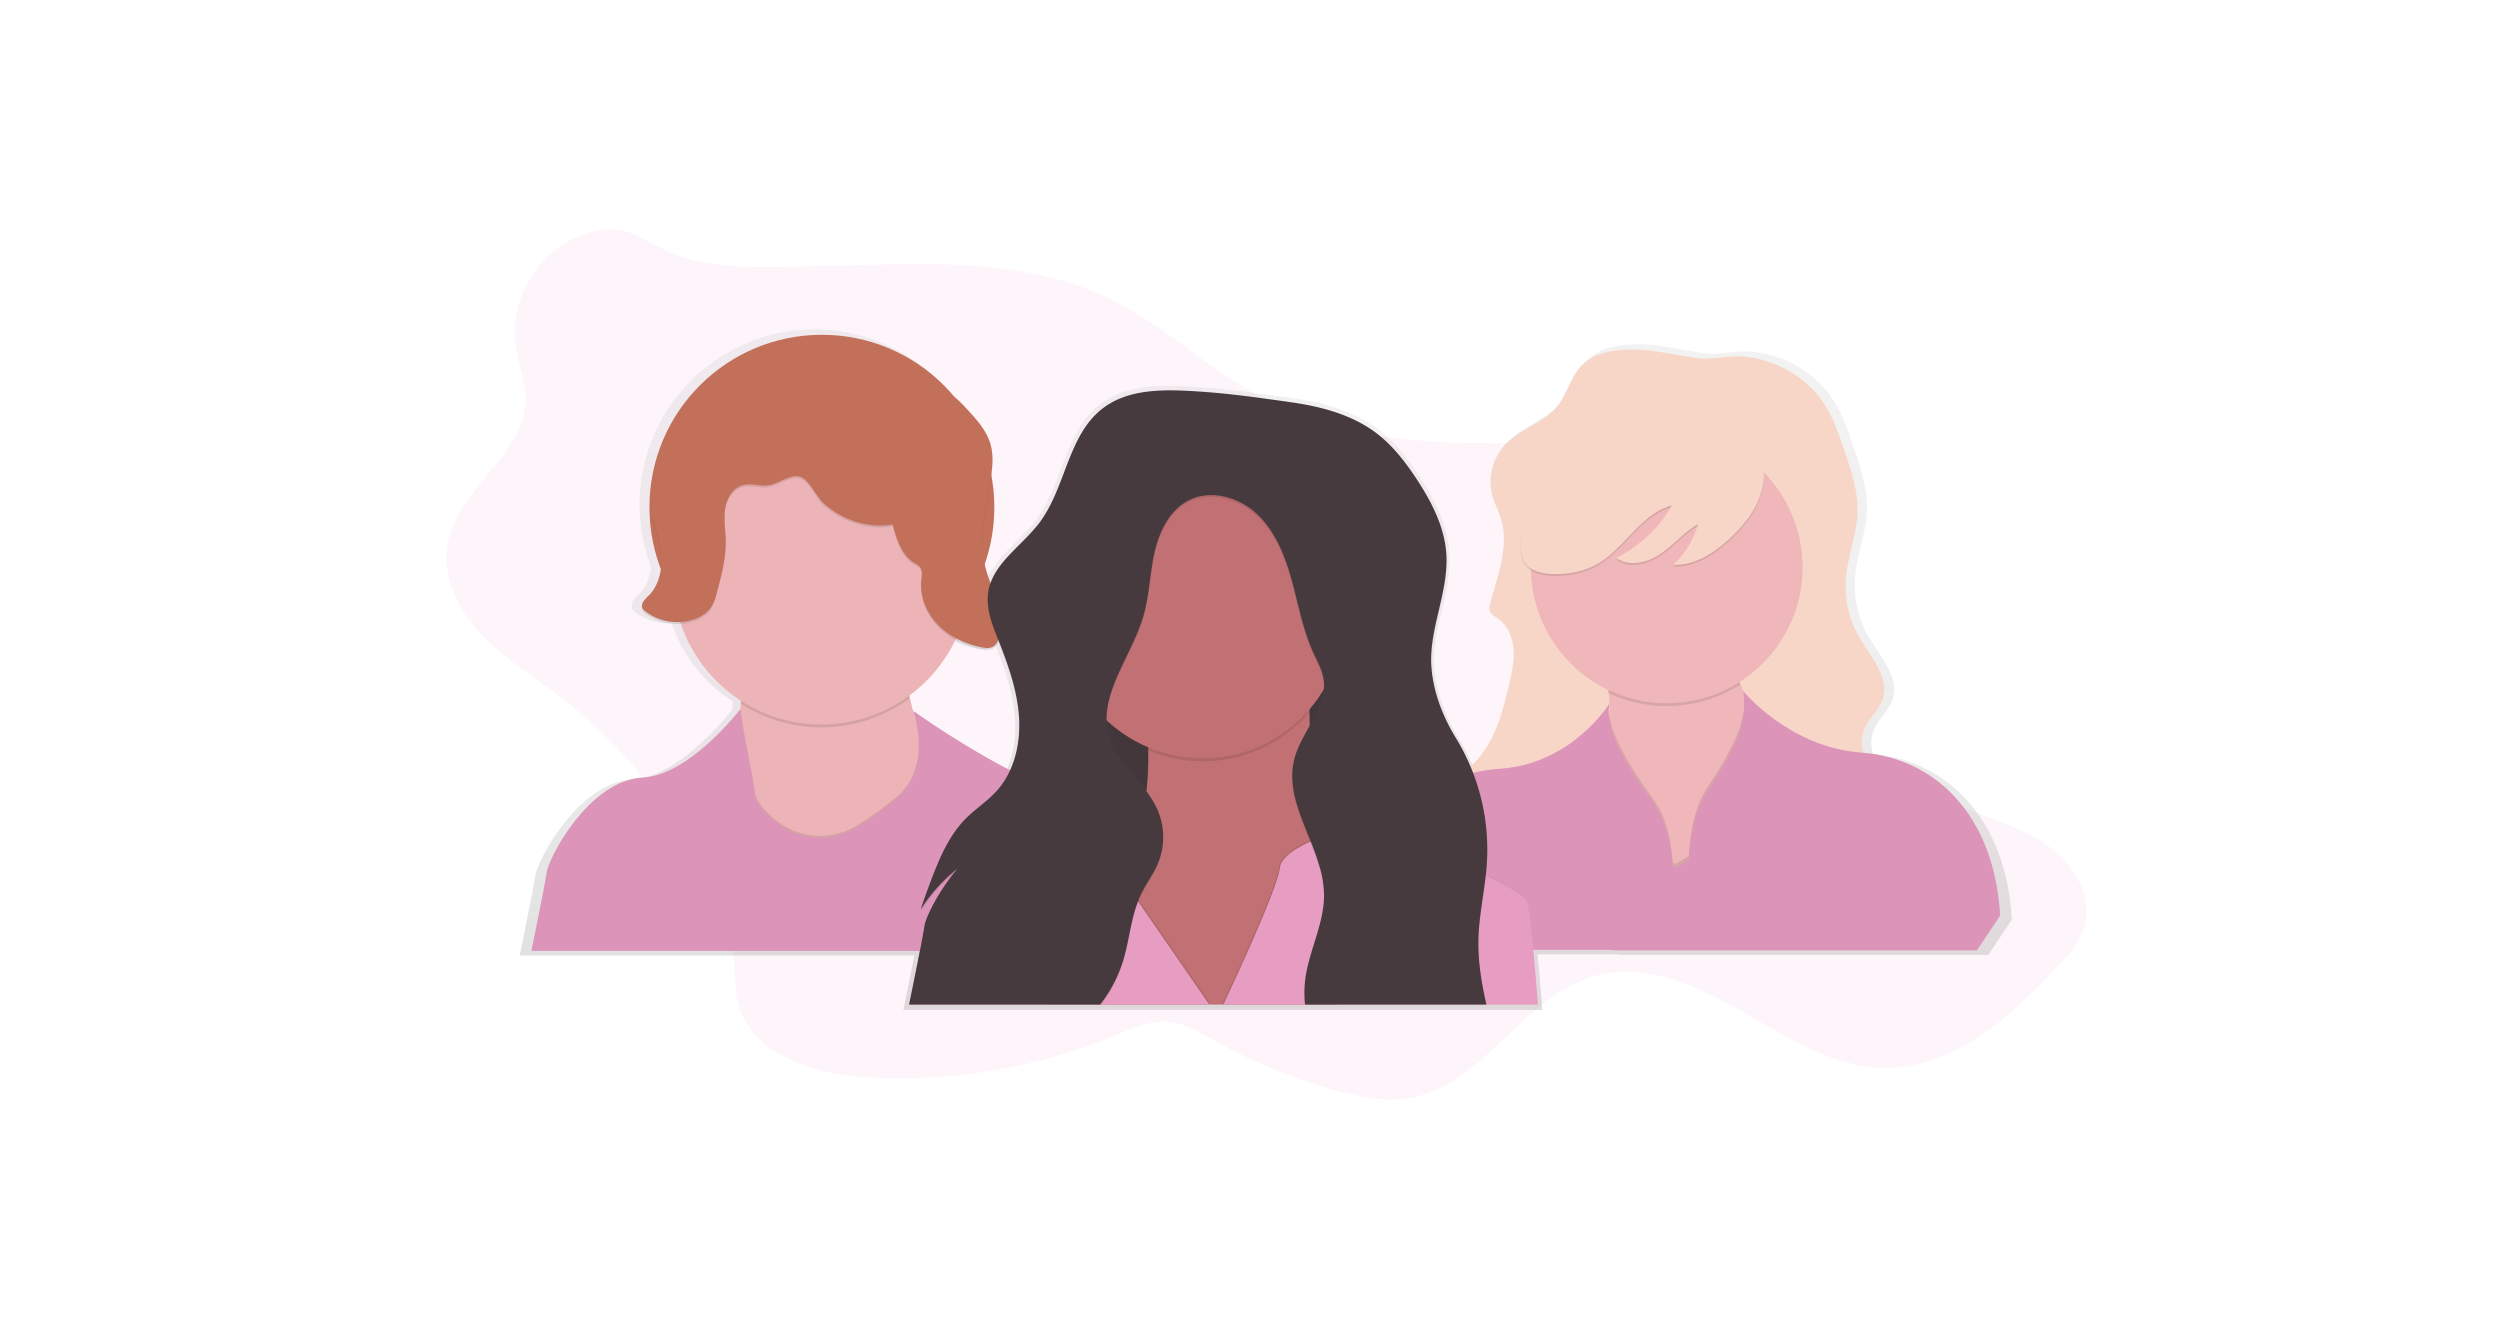 <?xml version="1.0" encoding="UTF-8" standalone="no"?>
<svg
   xmlns:dc="http://purl.org/dc/elements/1.1/"
   xmlns:cc="http://creativecommons.org/ns#"
   xmlns:rdf="http://www.w3.org/1999/02/22-rdf-syntax-ns#"
   xmlns:svg="http://www.w3.org/2000/svg"
   xmlns="http://www.w3.org/2000/svg"
   xmlns:xlink="http://www.w3.org/1999/xlink"
   xmlns:sodipodi="http://sodipodi.sourceforge.net/DTD/sodipodi-0.dtd"
   xmlns:inkscape="http://www.inkscape.org/namespaces/inkscape"
   id="e532202f-8294-4472-8a94-ef01c23bf434"
   data-name="Layer 1"
   width="1111.01"
   height="589.53"
   viewBox="0 0 1111.01 589.53"
   version="1.1"
   sodipodi:docname="undraw_community_8nwl.svg"
   inkscape:version="1.0.1 (3bc2e813f5, 2020-09-07)">
  <sodipodi:namedview
     pagecolor="#ffffff"
     bordercolor="#666666"
     borderopacity="1"
     objecttolerance="10"
     gridtolerance="10"
     guidetolerance="10"
     inkscape:pageopacity="0"
     inkscape:pageshadow="2"
     inkscape:window-width="750"
     inkscape:window-height="480"
     id="namedview93"
     showgrid="false"
     inkscape:zoom="0.26992593"
     inkscape:cx="286.84311"
     inkscape:cy="167.64616"
     inkscape:window-x="72"
     inkscape:window-y="27"
     inkscape:window-maximized="0"
     inkscape:current-layer="e532202f-8294-4472-8a94-ef01c23bf434" />
  <defs
     id="defs14">
    <linearGradient
       id="6523b961-f8f8-40f3-a3b1-09fdd7ed93df"
       x1="599.51"
       y1="684.08"
       x2="599.51"
       y2="223.08"
       gradientUnits="userSpaceOnUse">
      <stop
         offset="0"
         stop-color="gray"
         stop-opacity="0.25"
         id="stop2" />
      <stop
         offset="0.54"
         stop-color="gray"
         stop-opacity="0.12"
         id="stop4" />
      <stop
         offset="1"
         stop-color="gray"
         stop-opacity="0.1"
         id="stop6" />
    </linearGradient>
    <linearGradient
       id="e6435e64-b3d1-4733-b0cc-6790ac85fe12"
       x1="237.95"
       y1="480.71"
       x2="237.95"
       y2="480.06"
       xlink:href="#6523b961-f8f8-40f3-a3b1-09fdd7ed93df" />
    <linearGradient
       id="73d9ea98-6cb8-49b2-821a-398ea6573905"
       x1="237.91"
       y1="480.06"
       x2="237.91"
       y2="479.38"
       xlink:href="#6523b961-f8f8-40f3-a3b1-09fdd7ed93df" />
    <linearGradient
       id="f9c93000-e0c7-4e00-94fd-e2b9ec72c33f"
       x1="237.87"
       y1="479.07"
       x2="237.87"
       y2="479.03"
       xlink:href="#6523b961-f8f8-40f3-a3b1-09fdd7ed93df" />
    <linearGradient
       id="1153be5e-6776-4508-9780-444bab76be76"
       x1="237.89"
       y1="479.38"
       x2="237.89"
       y2="479.22"
       xlink:href="#6523b961-f8f8-40f3-a3b1-09fdd7ed93df" />
    <linearGradient
       id="40699d8e-29dd-40d9-a6a0-7f690174f3e3"
       x1="237.88"
       y1="479.22"
       x2="237.88"
       y2="479.07"
       xlink:href="#6523b961-f8f8-40f3-a3b1-09fdd7ed93df" />
    <linearGradient
       inkscape:collect="always"
       xlink:href="#6523b961-f8f8-40f3-a3b1-09fdd7ed93df"
       id="linearGradient959"
       gradientUnits="userSpaceOnUse"
       x1="599.51"
       y1="684.08"
       x2="599.51"
       y2="223.08" />
  </defs>
  <title
     id="title16">community</title>
  <g
     id="g957"
     transform="matrix(0.656,0,0,0.656,198.416,101.892)">
    <path
       d="m 91.6,235.87 c 1.8,11.42 6.4,22.45 6.44,34 0.15,37.74 -45.64,60.92 -52.65,98 -4.16,22 6.62,44.48 21.82,60.89 15.2,16.41 34.58,28.24 52.43,41.74 A 335.73,335.73 0 0 1 229.63,616 c 4.51,11.6 8.39,23.56 9.67,35.94 0.93,9 0.49,18.21 2.6,27 8.35,34.89 50.69,48.43 86.49,50.69 a 379.3,379.3 0 0 0 168.74,-28.18 c 12,-5 24.39,-10.68 37.27,-9.27 10.3,1.13 19.49,6.7 28.53,11.77 a 378.43,378.43 0 0 0 84.38,34.74 c 16.3,4.5 33.41,7.92 50.06,5 50,-8.82 76.57,-69.46 125.63,-82.72 33.94,-9.17 69.26,6.85 99.7,24.44 30.44,17.59 61.86,37.85 97,37.9 46.88,0.06 85.42,-35.42 117.22,-69.86 6.67,-7.23 13.45,-14.79 16.63,-24.1 6.45,-18.9 -4,-40.13 -19.45,-52.83 -15.45,-12.7 -34.93,-19 -53.54,-26.26 a 464.26,464.26 0 0 1 -89.77,-46.88 c -18.2,-12.2 -35.83,-26 -48.28,-44 -10.71,-15.52 -17.14,-33.51 -24.32,-50.95 -15.74,-38.19 -38,-77 -75.17,-94.92 -30.35,-14.64 -65.6,-13 -99.29,-13.39 -49.64,-0.55 -100.54,-6.52 -144.55,-29.48 -37.17,-19.39 -67.7,-50 -105.42,-68.33 -60,-29.13 -128.59,-23.42 -193.24,-22.32 -31.07,0.53 -68,3.63 -97.84,-6.55 -22.07,-7.53 -33.43,-22.92 -58.78,-16.72 -34.67,8.45 -57.84,43.92 -52.3,79.15 z"
       transform="translate(-44.49,-155.23)"
       fill="#e79cc2"
       opacity="0.1"
       id="path18" />
    <path
       d="m 1010.82,510.76 a 25,25 0 0 1 0.47,-15.86 c 3,-7.76 10.31,-13.36 12.88,-21.29 4.78,-14.73 -8.1,-28.52 -16,-41.87 a 70.32,70.32 0 0 1 -9.41,-41 c 1.23,-15.36 7.52,-30.05 8,-45.45 0.43,-14.35 -4.22,-28.31 -8.81,-41.91 -3.79,-11.24 -7.65,-22.61 -14.06,-32.59 -12.12,-18.87 -33.65,-30.73 -55.79,-32.69 -10.45,-0.93 -20.67,2.47 -30.94,1.14 -14.26,-1.84 -27.74,-5.54 -42.28,-6 -13.81,-0.41 -29.08,1.34 -38.49,11.46 -7.19,7.75 -9.49,18.94 -16.07,27.22 -9.34,11.75 -25.67,15.78 -36,26.66 a 37.77,37.77 0 0 0 -8.53,36.43 c 1.43,4.64 3.77,8.95 5.29,13.56 6.39,19.26 -2,39.86 -7.07,59.5 a 9,9 0 0 0 -0.3,5 c 0.8,2.4 3.32,3.66 5.41,5.08 6.84,4.66 10.33,13.1 11,21.35 0.67,8.25 -1.24,16.47 -3.12,24.53 -4.79,20.49 -10.78,42.44 -26.57,56.07 a 144.25,144.25 0 0 0 -10.14,-19.76 c -9.66,-15.66 -16.81,-35 -16.93,-53.51 a 0.69,0.69 0 0 1 0,-0.17 c 0,-1 0.05,-2 0.11,-3 1.25,-21.84 10.69,-42.91 10.48,-64.65 q 0,-2.64 -0.15,-5.29 C 722.57,355.11 713.63,337.9 703.38,322.32 695.73,310.69 687.11,299.46 676.07,290.99 659,278 637.31,272.36 616,269.38 c -21.31,-2.98 -40.7,-5.78 -62.18,-7.22 -23.1,-1.55 -48.52,-2.42 -66.78,11.8 -23.81,18.54 -25.13,54.35 -43.28,78.45 -10.8,14.34 -28,25.42 -33.69,41.71 a 100.71,100.71 0 0 1 -3.84,-12.25 c -0.06,-0.28 -0.12,-0.55 -0.18,-0.83 a 119.24,119.24 0 0 0 4.63,-61.23 75.35,75.35 0 0 0 0.69,-10 A 39.38,39.38 0 0 0 410.2,299 c -2.57,-9.74 -9.66,-17.53 -16.51,-24.92 a 73.12,73.12 0 0 0 -8.1,-7.85 118.72,118.72 0 0 0 -202.44,118 c -0.88,6.82 -3.52,13.45 -8.37,18.26 -2.21,2.19 -5.07,4.93 -4.59,7.73 a 3.77,3.77 0 0 0 0.32,2.35 6.58,6.58 0 0 0 2,2.19 36,36 0 0 0 24.49,7.3 102.4,102.4 0 0 0 41.24,52.94 q 0,1 -0.07,1.94 c 0,1.11 -0.09,2.21 -0.14,3.33 0,0.25 0,0.5 0,0.75 0,-0.09 0,-0.19 0,-0.29 0,-0.1 -34.82,45.39 -67,47.08 -17.18,0.9 -32.17,12.49 -43.53,25.74 -13.64,15.9 -22.06,34.18 -22.78,39.24 -1.33,9.28 -10.61,54.38 -10.61,54.38 h 267.34 c -3.16,16.24 -7.42,36.93 -7.42,36.93 h 432.79 c -1,-13.91 -2.11,-26.77 -3.14,-37.66 h 54.41 l -0.06,0.33 h 251 l 15.92,-23.89 C 1101,553.27 1059.94,515 1010.82,510.76 Z M 385.92,433 a 64.84,64.84 0 0 0 18,6.48 c 2.73,0.56 5.78,0.91 8.11,-0.62 a 9.32,9.32 0 0 0 3.27,-4.63 l 0.12,0.3 c 6.75,17 13,34.54 14.21,52.8 0.11,1.72 0.18,3.44 0.19,5.17 a 74.78,74.78 0 0 1 -6.31,30.26 583.29,583.29 0 0 1 -65.27,-40 l -1.41,-0.6 c 0,0.11 0.49,1.36 1.07,3.47 0.14,0.51 0.29,1.07 0.44,1.67 -1.43,-4.62 -2.73,-9.34 -3.87,-14.15 -0.13,-0.57 -0.26,-1.14 -0.39,-1.71 A 102.53,102.53 0 0 0 385.92,433 Z"
       transform="translate(-44.49,-155.23)"
       fill="url(#6523b961-f8f8-40f3-a3b1-09fdd7ed93df)"
       id="path20"
       style="fill:url(#linearGradient959)" />
    <path
       d="m 238,480.71 v -0.65 z"
       transform="translate(-44.49,-155.23)"
       fill="url(#e6435e64-b3d1-4733-b0cc-6790ac85fe12)"
       id="path22"
       style="fill:url(#e6435e64-b3d1-4733-b0cc-6790ac85fe12)" />
    <path
       d="m 237.93,480.06 v -0.68 z"
       transform="translate(-44.49,-155.23)"
       fill="url(#73d9ea98-6cb8-49b2-821a-398ea6573905)"
       id="path24"
       style="fill:url(#73d9ea98-6cb8-49b2-821a-398ea6573905)" />
    <path
       d="M 237.88,479.07 Z"
       transform="translate(-44.49,-155.23)"
       fill="url(#f9c93000-e0c7-4e00-94fd-e2b9ec72c33f)"
       id="path26"
       style="fill:url(#f9c93000-e0c7-4e00-94fd-e2b9ec72c33f)" />
    <path
       d="M 237.89,479.38 Z"
       transform="translate(-44.49,-155.23)"
       fill="url(#1153be5e-6776-4508-9780-444bab76be76)"
       id="path28"
       style="fill:url(#1153be5e-6776-4508-9780-444bab76be76)" />
    <path
       d="M 237.88,479.22 Z"
       transform="translate(-44.49,-155.23)"
       fill="url(#40699d8e-29dd-40d9-a6a0-7f690174f3e3)"
       id="path30"
       style="fill:url(#40699d8e-29dd-40d9-a6a0-7f690174f3e3)" />
    <path
       d="m 850.87,236.78 c -13.59,-0.41 -28.63,1.32 -37.88,11.28 -7.08,7.62 -9.34,18.64 -15.82,26.79 -9.19,11.57 -25.26,15.53 -35.44,26.24 a 37.18,37.18 0 0 0 -8.4,35.86 c 1.41,4.56 3.71,8.81 5.21,13.34 6.29,19 -1.92,39.23 -7,58.56 a 8.81,8.81 0 0 0 -0.29,4.94 c 0.78,2.36 3.27,3.6 5.32,5 6.73,4.59 10.17,12.89 10.78,21 0.61,8.11 -1.22,16.21 -3.07,24.14 -4.91,21 -11.11,43.61 -28.16,56.84 -7.2,5.65 -16.82,10.23 -18.7,19.23 -2.2,10.54 7.86,19.5 17.51,24.27 28.33,14 61.22,14.2 92.21,20.44 27.29,5.5 54.51,15.92 82.13,12.36 12.31,-1.58 24.08,-5.91 35.73,-10.2 l 72.54,-26.73 a 18.87,18.87 0 0 0 5.7,-2.87 c 4.37,-3.64 4.52,-10.56 2.14,-15.73 -2.38,-5.17 -6.7,-9.13 -10.5,-13.37 -8.28,-9.27 -14.58,-22.36 -10.06,-33.94 3,-7.64 10.15,-13.15 12.68,-21 4.7,-14.5 -8,-28.08 -15.7,-41.22 a 69.21,69.21 0 0 1 -9.26,-40.31 c 1.21,-15.12 7.4,-29.58 7.85,-44.74 0.42,-14.12 -4.15,-27.86 -8.67,-41.25 -3.73,-11.06 -7.53,-22.25 -13.84,-32.08 -11.93,-18.57 -33.12,-30.24 -54.92,-32.18 -10.29,-0.91 -20.34,2.43 -30.45,1.13 -14.05,-1.73 -27.33,-5.37 -41.64,-5.8 z"
       transform="translate(-44.49,-155.23)"
       fill="#f7d6c8"
       id="path32" />
    <path
       d="m 871.16,633.59 c 0,0 -82.24,-51.56 -50.26,-111 7.4,-13.74 10.67,-26.74 11.34,-38.61 a 83.43,83.43 0 0 0 0,-9.39 c 0,-0.15 0,-0.3 0,-0.45 q -0.16,-2.42 -0.43,-4.76 C 828,438 807.84,417.55 807.84,417.55 c 0,0 136.41,-39.81 113.57,-3.92 -10.6,16.66 -7.43,33 -0.33,49.91 0.75,1.78 1.55,3.58 2.38,5.37 8.2,17.83 19.58,36.3 22.76,56.33 6.52,41.12 -75.06,108.35 -75.06,108.35 z"
       transform="translate(-44.49,-155.23)"
       fill="#efb7b9"
       id="path34" />
    <path
       d="m 921.41,413.63 c -10.6,16.66 -7.43,33 -0.33,49.91 a 92.17,92.17 0 0 1 -89.3,5.88 C 828,438 807.84,417.55 807.84,417.55 c 0,0 136.42,-39.82 113.57,-3.92 z"
       transform="translate(-44.49,-155.23)"
       opacity="0.1"
       id="path36" />
    <circle
       cx="826.66"
       cy="229.03"
       r="92.03"
       fill="#efb7b9"
       id="circle38" />
    <path
       d="m 832.24,474.63 c 0,-0.15 0,-0.3 0,-0.45 l 0.11,-0.18 c -0.06,0.22 -0.1,0.43 -0.11,0.63 z"
       transform="translate(-44.49,-155.23)"
       opacity="0.1"
       id="path40" />
    <path
       d="m 871.16,633.59 c 0,0 -82.24,-51.56 -50.26,-111 7.4,-13.74 10.67,-26.74 11.34,-38.61 1.87,14.68 12,32.93 30.44,58.19 8,11 11.44,26.38 12.53,41.75 l 1.83,1.33 9,-5.44 c 1,-17 4.44,-34.18 12.58,-46.36 21.39,-32 26.47,-48 24.89,-64.58 8.2,17.83 19.58,36.3 22.76,56.33 6.47,41.16 -75.11,108.39 -75.11,108.39 z"
       transform="translate(-44.49,-155.23)"
       opacity="0.1"
       id="path42" />
    <path
       d="m 1003,509.74 c -49,-3.56 -80,-41.6 -80,-41.6 2.61,17.82 -1.63,33.77 -24.48,68 -8.09,12.14 -11.52,29.29 -12.52,46.33 l -9,5.44 -1.83,-1.33 c -1.09,-15.36 -4.52,-30.76 -12.53,-41.75 -22.84,-31.33 -33,-51.89 -30.35,-68.21 0,0 -25.13,40.79 -74.08,44.06 -48.95,3.27 -90.07,37.86 -94,101.17 l 15.66,21.54 h 154.47 l -0.06,0.33 h 247 L 1097,620.19 c -3.93,-69.12 -45,-106.89 -94,-110.45 z"
       transform="translate(-44.49,-155.23)"
       fill="#e79cc2"
       id="path44" />
    <path
       d="m 1003,509.74 c -49,-3.56 -80,-41.6 -80,-41.6 2.61,17.82 -1.63,33.77 -24.48,68 -8.09,12.14 -11.52,29.29 -12.52,46.33 l -9,5.44 -1.83,-1.33 c -1.09,-15.36 -4.52,-30.76 -12.53,-41.75 -22.84,-31.33 -33,-51.89 -30.35,-68.21 0,0 -25.13,40.79 -74.08,44.06 -48.95,3.27 -90.07,37.86 -94,101.17 l 15.66,21.54 h 154.47 l -0.06,0.33 h 247 L 1097,620.19 c -3.93,-69.12 -45,-106.89 -94,-110.45 z"
       transform="translate(-44.49,-155.23)"
       opacity="0.05"
       id="path46" />
    <path
       d="m 933.37,339.78 c -4,9.9 -11.1,18.26 -18.86,25.6 -10.72,10.15 -24.2,19.09 -38.94,18.4 a 59.73,59.73 0 0 0 16.81,-27.62 c -9.3,5.42 -16.33,14 -25.21,20.11 -8.88,6.11 -21.43,9.26 -30.11,2.88 a 90.26,90.26 0 0 0 37.67,-35.59 c -21.08,5.47 -31.9,29.21 -50.89,39.87 -8.9,5 -19.31,6.88 -29.51,6.66 -7.25,-0.15 -15.33,-1.84 -19.37,-7.86 -2.36,-3.5 -2.91,-7.9 -3,-12.13 -0.44,-19.18 7.37,-38 19.4,-52.93 12.03,-14.93 28,-26.28 45.08,-35.09 6.08,-3.14 12.42,-6 19.19,-7 8.42,-1.22 17,0.57 25.26,2.47 10.74,2.46 21.54,5.16 31.43,10 21.11,10.45 30.33,29.39 21.05,52.23 z"
       transform="translate(-44.49,-155.23)"
       opacity="0.1"
       id="path48" />
    <path
       d="m 933.37,338.47 c -4,9.9 -11.1,18.26 -18.86,25.6 -10.72,10.15 -24.2,19.09 -38.94,18.4 a 59.73,59.73 0 0 0 16.81,-27.62 c -9.3,5.42 -16.33,14 -25.21,20.11 -8.88,6.11 -21.43,9.26 -30.11,2.88 a 90.26,90.26 0 0 0 37.67,-35.59 c -21.08,5.47 -31.9,29.21 -50.89,39.87 -8.9,5 -19.31,6.88 -29.51,6.66 -7.25,-0.15 -15.33,-1.84 -19.37,-7.86 -2.36,-3.5 -2.91,-7.9 -3,-12.13 -0.44,-19.18 7.37,-38 19.4,-52.93 12.03,-14.93 28,-26.28 45.08,-35.09 6.08,-3.14 12.42,-6 19.19,-7 8.42,-1.22 17,0.57 25.26,2.47 10.74,2.46 21.54,5.16 31.43,10 21.11,10.43 30.33,29.39 21.05,52.23 z"
       transform="translate(-44.49,-155.23)"
       fill="#f7d6c8"
       id="path50" />
    <circle
       cx="254.32"
       cy="188.31"
       r="116.83"
       fill="#c3705a"
       id="circle52" />
    <path
       d="m 403.57,568.39 c 0,0 -107,27.41 -109.65,30 -2.65,2.59 -90.07,7.18 -64.62,-46.34 9.35,-19.65 13.24,-46.34 14.42,-72.25 0.05,-1.1 0.1,-2.19 0.14,-3.28 1.61,-43.43 -4.11,-83.73 -4.11,-83.73 0,0 124,-49 114.87,25.46 -2.28,18.52 -0.39,37.13 3.75,54.63 1.38,5.84 3,11.55 4.8,17.09 14.48,44.64 40.4,78.42 40.4,78.42 z"
       transform="translate(-44.49,-155.23)"
       fill="#ecb4b6"
       id="path54" />
    <path
       d="m 358.36,472.9 a 100.54,100.54 0 0 1 -114.51,3.64 c 1.61,-43.43 -4.11,-83.73 -4.11,-83.73 0,0 124,-49 114.87,25.46 -2.27,18.53 -0.38,37.14 3.75,54.63 z"
       transform="translate(-44.49,-155.23)"
       opacity="0.1"
       id="path56" />
    <circle
       cx="253.99"
       cy="234.97"
       r="100.51"
       fill="#ecb4b6"
       id="circle58" />
    <path
       d="m 403.57,568.39 c 0,0 -107,27.41 -109.65,30 -2.65,2.59 -90.07,7.18 -64.62,-46.34 9.35,-19.65 13.24,-46.34 14.42,-72.25 1,13.54 8.74,46.33 9.73,57.24 a 9.51,9.51 0 0 0 0.38,1.88 c 1.45,4.85 6.62,10.44 12.85,15.74 l 0.37,0.31 a 47.67,47.67 0 0 0 56.14,3.75 253.17,253.17 0 0 0 25.56,-18.42 c 11.64,-9.61 15.27,-22.56 15.72,-34 a 72.79,72.79 0 0 0 -1.3,-16.38 c 14.48,44.69 40.4,78.47 40.4,78.47 z"
       transform="translate(-44.49,-155.23)"
       opacity="0.1"
       id="path60" />
    <path
       d="M 538.68,644.11 H 102 c 0,0 9.14,-44.38 10.44,-53.52 0.71,-5 9,-23 22.43,-38.63 11.18,-13 25.93,-24.45 42.84,-25.34 31.65,-1.66 65.92,-46.34 65.92,-46.34 v 0 c 0.76,13 8.78,46.95 9.79,58.09 a 9.51,9.51 0 0 0 0.38,1.88 c 1.45,4.85 6.62,10.44 12.85,15.74 l 0.37,0.31 a 47.66,47.66 0 0 0 56.14,3.76 254.26,254.26 0 0 0 25.56,-18.42 c 11.64,-9.61 15.27,-22.56 15.72,-34 a 75.31,75.31 0 0 0 -2.73,-22.49 c -0.57,-2.08 -1,-3.3 -1.06,-3.41 l 1.39,0.59 c 0,0 59.13,43 113.3,60.58 a 64.78,64.78 0 0 1 17.76,9 76.77,76.77 0 0 1 12.06,10.83 112.26,112.26 0 0 1 18,27.69 c 12.56,26.62 15.52,53.68 15.52,53.68 z"
       transform="translate(-44.49,-155.23)"
       fill="#e79cc2"
       id="path62" />
    <path
       d="M 538.68,644.11 H 102 c 0,0 9.14,-44.38 10.44,-53.52 0.71,-5 9,-23 22.43,-38.63 11.18,-13 25.93,-24.45 42.84,-25.34 31.65,-1.66 65.92,-46.34 65.92,-46.34 v 0 c 0.76,13 8.78,46.95 9.79,58.09 a 9.51,9.51 0 0 0 0.38,1.88 c 1.45,4.85 6.62,10.44 12.85,15.74 l 0.37,0.31 a 47.66,47.66 0 0 0 56.14,3.76 254.26,254.26 0 0 0 25.56,-18.42 c 11.64,-9.61 15.27,-22.56 15.72,-34 a 75.31,75.31 0 0 0 -2.73,-22.49 c -0.57,-2.08 -1,-3.3 -1.06,-3.41 l 1.39,0.59 c 0,0 59.13,43 113.3,60.58 a 64.78,64.78 0 0 1 17.76,9 76.77,76.77 0 0 1 12.06,10.83 112.26,112.26 0 0 1 18,27.69 c 12.56,26.62 15.52,53.68 15.52,53.68 z"
       transform="translate(-44.49,-155.23)"
       opacity="0.05"
       id="path64" />
    <path
       d="m 346.8,356.45 c 2.6,10 6,21.11 14.93,26.32 A 13.11,13.11 0 0 1 365,385 c 2.2,2.39 1.53,6.12 1.2,9.36 -1.14,11.12 3.64,22.39 11.48,30.36 7.84,7.97 18.45,12.84 29.4,15.08 2.68,0.55 5.69,0.9 8,-0.61 a 9.33,9.33 0 0 0 3.28,-4.71 c 3.05,-8.11 1.76,-17.22 -0.79,-25.5 -2.55,-8.28 -6.31,-16.18 -8.24,-24.63 -4.59,-20.05 1.49,-40.77 4.23,-61.16 0.91,-6.78 1.44,-13.77 -0.31,-20.38 -2.53,-9.58 -9.51,-17.26 -16.25,-24.53 -3.63,-3.91 -7.34,-7.89 -12,-10.45 -13.74,-7.51 -31.43,-0.84 -46.1,-6.31 -5.87,-2.19 -10.86,-6.19 -16.45,-9 -11.87,-6 -25.94,-6.33 -38.95,-3.6 -13.01,2.73 -25.2,8.34 -37.27,13.9 L 237,267 c -13,6 -26.93,12.78 -33.93,25.33 -7.45,13.36 -5.38,30.46 -12.83,43.82 -2.26,4 -5.41,7.84 -6,12.44 -0.4,3.32 0.62,6.64 1.57,9.85 2.32,7.81 4.34,15.84 4.16,24 -0.18,8.16 -2.78,16.52 -8.56,22.26 -2.44,2.42 -5.7,5.52 -4.2,8.61 a 6.48,6.48 0 0 0 2,2.16 35.41,35.41 0 0 0 33.73,5 c 4.38,-1.67 8.52,-4.35 11,-8.3 a 32.49,32.49 0 0 0 3.54,-9.28 c 3.16,-11.77 6.34,-23.74 6.09,-35.93 -0.14,-7 -1.42,-14.06 -0.4,-21 1.02,-6.94 5.07,-14.09 11.82,-16 5,-1.43 10.35,0.3 15.57,0.25 7.52,-0.06 16.74,-8.4 23.71,-5.95 6,2.12 10.75,13.6 15.71,18 12.58,11.23 30.14,17.1 46.82,14.19 z"
       transform="translate(-44.49,-155.23)"
       opacity="0.1"
       id="path66" />
    <path
       d="m 346.8,355.14 c 2.6,10 6,21.11 14.93,26.32 a 13.11,13.11 0 0 1 3.23,2.18 c 2.2,2.39 1.53,6.12 1.2,9.36 -1.14,11.12 3.64,22.39 11.48,30.36 7.84,7.97 18.45,12.84 29.4,15.08 2.68,0.55 5.69,0.9 8,-0.61 a 9.33,9.33 0 0 0 3.28,-4.71 c 3.05,-8.11 1.76,-17.22 -0.79,-25.5 -2.55,-8.28 -6.31,-16.18 -8.24,-24.63 -4.59,-20.05 1.49,-40.77 4.23,-61.16 0.91,-6.78 1.44,-13.77 -0.31,-20.38 -2.53,-9.58 -9.51,-17.26 -16.25,-24.53 -3.63,-3.91 -7.34,-7.89 -12,-10.45 -13.74,-7.51 -31.43,-0.84 -46.1,-6.31 -5.87,-2.19 -10.86,-6.19 -16.45,-9 -11.87,-6 -25.94,-6.33 -38.95,-3.6 -13.01,2.73 -25.2,8.34 -37.27,13.9 l -9.11,4.2 c -13,6 -26.93,12.78 -33.93,25.33 -7.45,13.36 -5.38,30.46 -12.83,43.82 -2.26,4 -5.41,7.84 -6,12.44 -0.4,3.32 0.62,6.64 1.57,9.85 2.32,7.81 4.34,15.84 4.16,24 -0.18,8.16 -2.78,16.52 -8.56,22.26 -2.44,2.42 -5.7,5.52 -4.2,8.61 a 6.48,6.48 0 0 0 2,2.16 35.41,35.41 0 0 0 33.73,5 c 4.38,-1.67 8.52,-4.35 11,-8.3 a 32.49,32.49 0 0 0 3.54,-9.28 c 3.16,-11.77 6.34,-23.74 6.09,-35.93 -0.14,-7 -1.42,-14.06 -0.4,-21 1.02,-6.94 5.07,-14.09 11.82,-16 5,-1.43 10.35,0.3 15.57,0.25 7.52,-0.06 16.74,-8.4 23.71,-5.95 6,2.12 10.75,13.6 15.71,18 12.5,11.27 30.06,17.14 46.74,14.22 z"
       transform="translate(-44.49,-155.23)"
       fill="#c3705a"
       id="path68" />
    <rect
       x="408.03"
       y="242.6"
       width="229.1"
       height="196.46"
       fill="#463a3e"
       id="rect70" />
    <rect
       x="408.03"
       y="242.6"
       width="229.1"
       height="196.46"
       opacity="0.05"
       id="rect72" />
    <path
       d="m 648.77,680.45 h -196 c 2.53,-14.27 9.93,-29.91 24.35,-46.77 a 173,173 0 0 0 27.62,-44.2 q 2.79,-6.43 5,-12.89 a 188.75,188.75 0 0 0 8.79,-39.42 c 0,-0.38 0.09,-0.76 0.13,-1.14 a 215.36,215.36 0 0 0 1.22,-27.92 c 0,-0.67 0,-1.32 0,-2 a 254.42,254.42 0 0 0 -11.25,-67.42 l -0.25,-0.78 c -2.13,-6.71 -3.69,-10.48 -3.69,-10.48 0,0 3.89,-2.11 10.31,-5.22 l 0.54,-0.26 c 23.61,-11.34 79.5,-35 104.14,-18.14 l 0.4,0.27 c 8.62,6.14 13.26,17.41 11.08,36.18 0,0.07 0,0.15 0,0.22 0,0.35 -0.08,0.69 -0.11,1 a 363.24,363.24 0 0 0 -1.87,38.94 c 0,0.65 0,1.3 0,2 q 0,4.57 0.1,9.26 c 0,0.42 0,0.84 0,1.26 0.2,10.1 0.65,20.53 1.28,31.11 0.87,14.67 2.11,29.61 3.54,44.27 0.61,6.27 1.27,12.5 2,18.63 0.08,0.72 0.16,1.46 0.24,2.17 0.84,7.47 1.71,14.79 2.6,21.89 l 0.06,0.46 c 3.4,28.2 7.16,52.82 9.77,68.98 z"
       transform="translate(-44.49,-155.23)"
       fill="#c17174"
       id="path74" />
    <path
       d="m 631.08,440.3 c 0,0.07 0,0.15 0,0.22 a 359.66,359.66 0 0 0 -2,40 c 0,0.65 0,1.3 0,2 A 95.41,95.41 0 0 1 519.83,508.2 c 0,-0.67 0,-1.32 0,-2 A 253.91,253.91 0 0 0 508.33,438 c -2.13,-6.71 -3.69,-10.48 -3.69,-10.48 0,0 3.89,-2.11 10.31,-5.22 23.38,-11.3 80.43,-35.7 105.05,-18.18 8.61,6.14 13.25,17.41 11.08,36.18 z"
       transform="translate(-44.49,-155.23)"
       opacity="0.1"
       id="path76" />
    <circle
       cx="512.35"
       cy="263.07"
       r="95.32"
       fill="#c17174"
       id="circle78" />
    <path
       d="M 561.89,679.8 H 358.54 c 0,0 9.14,-44.38 10.44,-53.52 0.71,-5 9,-23 22.43,-38.63 a 98.66,98.66 0 0 1 60.68,-21.53 c 38.89,-0.58 50.21,12.81 53.28,22.71 a 22.17,22.17 0 0 1 0.8,10.29 l 7.36,10.66 z"
       transform="translate(-44.49,-155.23)"
       opacity="0.1"
       id="path80" />
    <path
       d="M 561.24,680.45 H 357.89 c 0,0 9.14,-44.38 10.44,-53.52 0.71,-5 9,-23 22.43,-38.63 a 98.66,98.66 0 0 1 60.68,-21.53 c 38.89,-0.58 50.21,12.81 53.28,22.71 a 22.17,22.17 0 0 1 0.8,10.29 l 7.36,10.66 z"
       transform="translate(-44.49,-155.23)"
       fill="#e79cc2"
       id="path82" />
    <path
       d="M 783.22,679.8 H 570.16 c 10.16,-21.62 36.79,-79.26 38.27,-92.59 0.57,-5.16 6.07,-10 13.35,-14.11 a 75.86,75.86 0 0 1 7.09,-3.58 l 0.44,-0.2 q 2,-0.88 4.05,-1.63 a 81.16,81.16 0 0 1 57,0.45 c 17.49,6.65 40,15.61 57.52,24 l 0.14,0.07 c 4.5,2.16 8.69,4.27 12.38,6.3 7.38,4.05 12.77,7.75 14.84,10.71 0.95,1.36 2,7.49 3.15,17 1.53,12.86 3.2,31.94 4.83,53.58 z"
       transform="translate(-44.49,-155.23)"
       opacity="0.1"
       id="path84" />
    <path
       d="M 783.87,680.45 H 570.81 c 10.16,-21.62 36.79,-79.26 38.27,-92.59 0.57,-5.16 6.07,-10 13.35,-14.11 a 75.86,75.86 0 0 1 7.09,-3.58 l 0.44,-0.2 q 2,-0.88 4.05,-1.63 a 81.16,81.16 0 0 1 57,0.45 c 17.49,6.65 40,15.61 57.52,24 l 0.14,0.07 c 4.5,2.16 8.69,4.27 12.38,6.3 7.38,4.05 12.77,7.75 14.84,10.71 0.95,1.36 2,7.49 3.15,17 1.54,12.86 3.2,31.95 4.83,53.58 z"
       transform="translate(-44.49,-155.23)"
       fill="#e79cc2"
       id="path86" />
    <path
       d="m 749.58,575.9 q 0,4.61 -0.25,9.23 -0.14,2.25 -0.34,4.5 c -0.09,1.08 -0.2,2.15 -0.31,3.22 l -0.14,1.24 c -1.63,14.54 -4.64,29 -5,43.61 0,0.69 0,1.38 0,2.07 -0.07,13.72 2.15,27.23 5.16,40.68 H 626 c -0.2,-2.49 -0.3,-5 -0.27,-7.47 0,-2.23 0.14,-4.46 0.37,-6.7 1.89,-18.41 11.3,-35.64 12.72,-53.93 l 0.06,-0.84 c 0.09,-1.37 0.14,-2.75 0.12,-4.13 0,-0.12 0,-0.24 0,-0.37 a 70.7,70.7 0 0 0 -2.77,-17.86 c -0.08,-0.29 -0.16,-0.58 -0.24,-0.87 a 179.91,179.91 0 0 0 -6,-17 l -0.44,-1.11 c -3.33,-8.32 -6.83,-16.57 -9.2,-24.84 a 66.09,66.09 0 0 1 -2.89,-19 c 0,-1.15 0.07,-2.3 0.16,-3.45 0.08,-0.94 0.19,-1.88 0.33,-2.83 a 44.33,44.33 0 0 1 0.88,-4.41 c 2,-7.88 6.27,-15.27 10.36,-22.59 v 0 c 4.55,-8.15 8.89,-16.21 9.67,-24.78 a 28.64,28.64 0 0 0 0.11,-3.26 v 0 a 28.71,28.71 0 0 0 -0.4,-4.18 c -1.05,-6.08 -4.18,-11.55 -6.75,-17.16 -0.26,-0.57 -0.52,-1.14 -0.77,-1.72 0,-0.09 -0.08,-0.18 -0.11,-0.27 -5,-11.55 -7.9,-23.87 -10.95,-36.13 -0.13,-0.53 -0.26,-1.06 -0.4,-1.58 -0.75,-3 -1.52,-6 -2.34,-9 -4.48,-16.36 -10.86,-32.89 -23,-44.7 -12.14,-11.81 -31.5,-17.79 -46.7,-10.27 -13.15,6.55 -20.27,21.21 -23.48,35.53 -3.21,14.32 -3.47,29.27 -7.64,43.35 q -0.45,1.54 -1,3.07 c -0.18,0.52 -0.36,1 -0.54,1.57 -1.79,5.1 -4,10.15 -6.38,15.17 l -0.25,0.53 c -7.6,16.17 -16.43,32.06 -16.71,48.31 v 0.21 c 0,0.44 0,0.87 0,1.31 a 41.91,41.91 0 0 0 1.74,11.4 c 2,6.66 5.62,12.47 9.84,18 q 1.25,1.63 2.56,3.23 c 4.2,5.16 8.76,10.16 12.75,15.48 l 0.13,0.17 a 63.26,63.26 0 0 1 7.63,12.73 46.47,46.47 0 0 1 0.2,35.9 67.44,67.44 0 0 1 -3.89,7.66 c -2.57,4.44 -5.4,8.76 -7.63,13.38 -0.75,1.55 -1.42,3.13 -2,4.73 -5,12.88 -6.08,27.13 -10.16,40.42 a 91.77,91.77 0 0 1 -14.53,28.29 h -130 c 1.51,-7.39 9,-44 10.18,-52.22 0.71,-5 9,-23 22.43,-38.63 -1.13,0.89 -2.22,1.79 -3.27,2.69 a 111.24,111.24 0 0 0 -21.77,25.06 c 0.29,-0.9 0.59,-1.81 0.89,-2.71 1.83,-5.46 3.81,-10.87 5.82,-16.21 5.82,-15.38 12.3,-31.07 23.9,-42.73 6.55,-6.58 14.52,-11.65 20.76,-18.52 11,-12.09 15.55,-28.84 15.42,-45.26 0,-1.7 -0.07,-3.39 -0.18,-5.08 -1.19,-18 -7.34,-35.23 -14,-52 -3.58,-9 -7.38,-18.46 -7.21,-28 a 31.21,31.21 0 0 1 0.29,-4 c 2.75,-19.77 22.75,-31.61 34.76,-47.56 17.86,-23.73 19.16,-59 42.59,-77.22 18,-14 43,-13.14 65.73,-11.62 21.14,1.42 40.22,4.17 61.2,7.11 20.98,2.94 42.27,8.46 59.1,21.39 10.87,8.34 19.35,19.39 26.88,30.84 10.08,15.34 18.89,32.28 20.1,50.59 0.09,1.31 0.14,2.61 0.14,3.9 0.21,21.4 -9.08,42.14 -10.31,63.63 -0.05,1 -0.09,2 -0.1,3 a 0.68,0.68 0 0 0 0,0.16 c -0.22,18.63 6.93,38.19 16.66,54 a 144.83,144.83 0 0 1 21.38,74.85 z"
       transform="translate(-44.49,-155.23)"
       opacity="0.1"
       id="path88" />
    <path
       d="m 749.58,575.9 c 0,2.64 -0.1,5.29 -0.25,7.92 q -0.14,2.25 -0.34,4.5 -0.2,2.25 -0.45,4.46 c -1.63,14.54 -4.64,29 -5,43.61 0,1.12 0,2.25 0,3.37 0.07,13.71 2.39,27.23 5.45,40.68 H 626.11 c -0.23,-2.49 -0.37,-5 -0.39,-7.47 a 71.52,71.52 0 0 1 0.37,-8 c 1.89,-18.41 11.3,-35.64 12.72,-53.93 0.1,-1.34 0.17,-2.68 0.18,-4 0,-0.31 0,-0.63 0,-0.94 A 71.54,71.54 0 0 0 636,587 179.91,179.91 0 0 0 630,570 c -3.46,-8.69 -7.17,-17.32 -9.65,-26 a 67.62,67.62 0 0 1 -2.89,-17.73 46.48,46.48 0 0 1 0.16,-4.76 c 0.08,-0.94 0.19,-1.88 0.33,-2.83 a 44.33,44.33 0 0 1 0.88,-4.41 c 2,-7.88 6.27,-15.27 10.36,-22.59 4.56,-8.16 8.92,-16.24 9.69,-24.82 0.06,-0.65 0.09,-1.31 0.11,-2 v 0 a 28,28 0 0 0 -0.4,-5.49 c -1.05,-6.08 -4.18,-11.55 -6.75,-17.16 -0.26,-0.57 -0.52,-1.14 -0.77,-1.72 -5.07,-11.62 -8,-24 -11.06,-36.4 -0.88,-3.54 -1.78,-7.08 -2.73,-10.59 -4.48,-16.36 -10.86,-32.89 -23,-44.7 -12.14,-11.81 -31.47,-17.67 -46.66,-10.11 -13.15,6.55 -20.27,21.21 -23.48,35.53 -3.21,14.32 -3.47,29.27 -7.64,43.35 -0.46,1.55 -1,3.1 -1.51,4.64 -1.86,5.27 -4.18,10.5 -6.62,15.7 -7.81,16.59 -16.9,32.91 -16.71,49.62 v 0.21 a 41.91,41.91 0 0 0 1.74,11.4 c 2,6.66 5.62,12.47 9.84,18 q 1.25,1.63 2.56,3.23 c 4.25,5.22 8.86,10.27 12.88,15.65 a 63.26,63.26 0 0 1 7.63,12.73 46.47,46.47 0 0 1 0.2,35.9 67.44,67.44 0 0 1 -3.89,7.66 c -2.57,4.44 -5.4,8.76 -7.63,13.38 -0.75,1.55 -1.42,3.13 -2,4.73 -5,12.88 -6.08,27.13 -10.16,40.42 A 92,92 0 0 1 487.3,680.43 H 357.89 c 0,0 9.14,-44.38 10.44,-53.52 0.65,-4.57 7.66,-20 19.16,-34.63 1,-1.34 2.14,-2.68 3.27,-4 a 112.05,112.05 0 0 0 -24.14,26.34 l -0.89,1.4 c 2.08,-6.39 4.37,-12.7 6.72,-18.92 5.82,-15.38 12.3,-31.07 23.9,-42.73 6.55,-6.58 14.52,-11.65 20.76,-18.52 10.68,-11.77 15.3,-28 15.42,-44 0,-2.14 0,-4.27 -0.18,-6.39 -1.19,-18 -7.34,-35.23 -14,-52 -3.41,-8.62 -7,-17.6 -7.21,-26.74 a 32.49,32.49 0 0 1 0.29,-5.27 C 414.19,381.79 434.19,370 446.2,354 c 17.86,-23.73 19.16,-59 42.59,-77.22 18,-14 43,-13.14 65.73,-11.62 21.14,1.42 40.22,4.17 61.2,7.11 20.98,2.94 42.3,8.45 59.11,21.34 10.87,8.39 19.35,19.39 26.88,30.85 10.08,15.34 18.89,32.28 20.1,50.59 q 0.18,2.61 0.14,5.21 c -0.17,20.93 -9.11,41.27 -10.31,62.33 -0.08,1.42 -0.12,2.83 -0.1,4.26 a 0.68,0.68 0 0 0 0,0.16 c 0.12,18.24 7.16,37.26 16.66,52.67 a 144.84,144.84 0 0 1 21.38,76.22 z"
       transform="translate(-44.49,-155.23)"
       fill="#463a3e"
       id="path90" />
  </g>
</svg>
